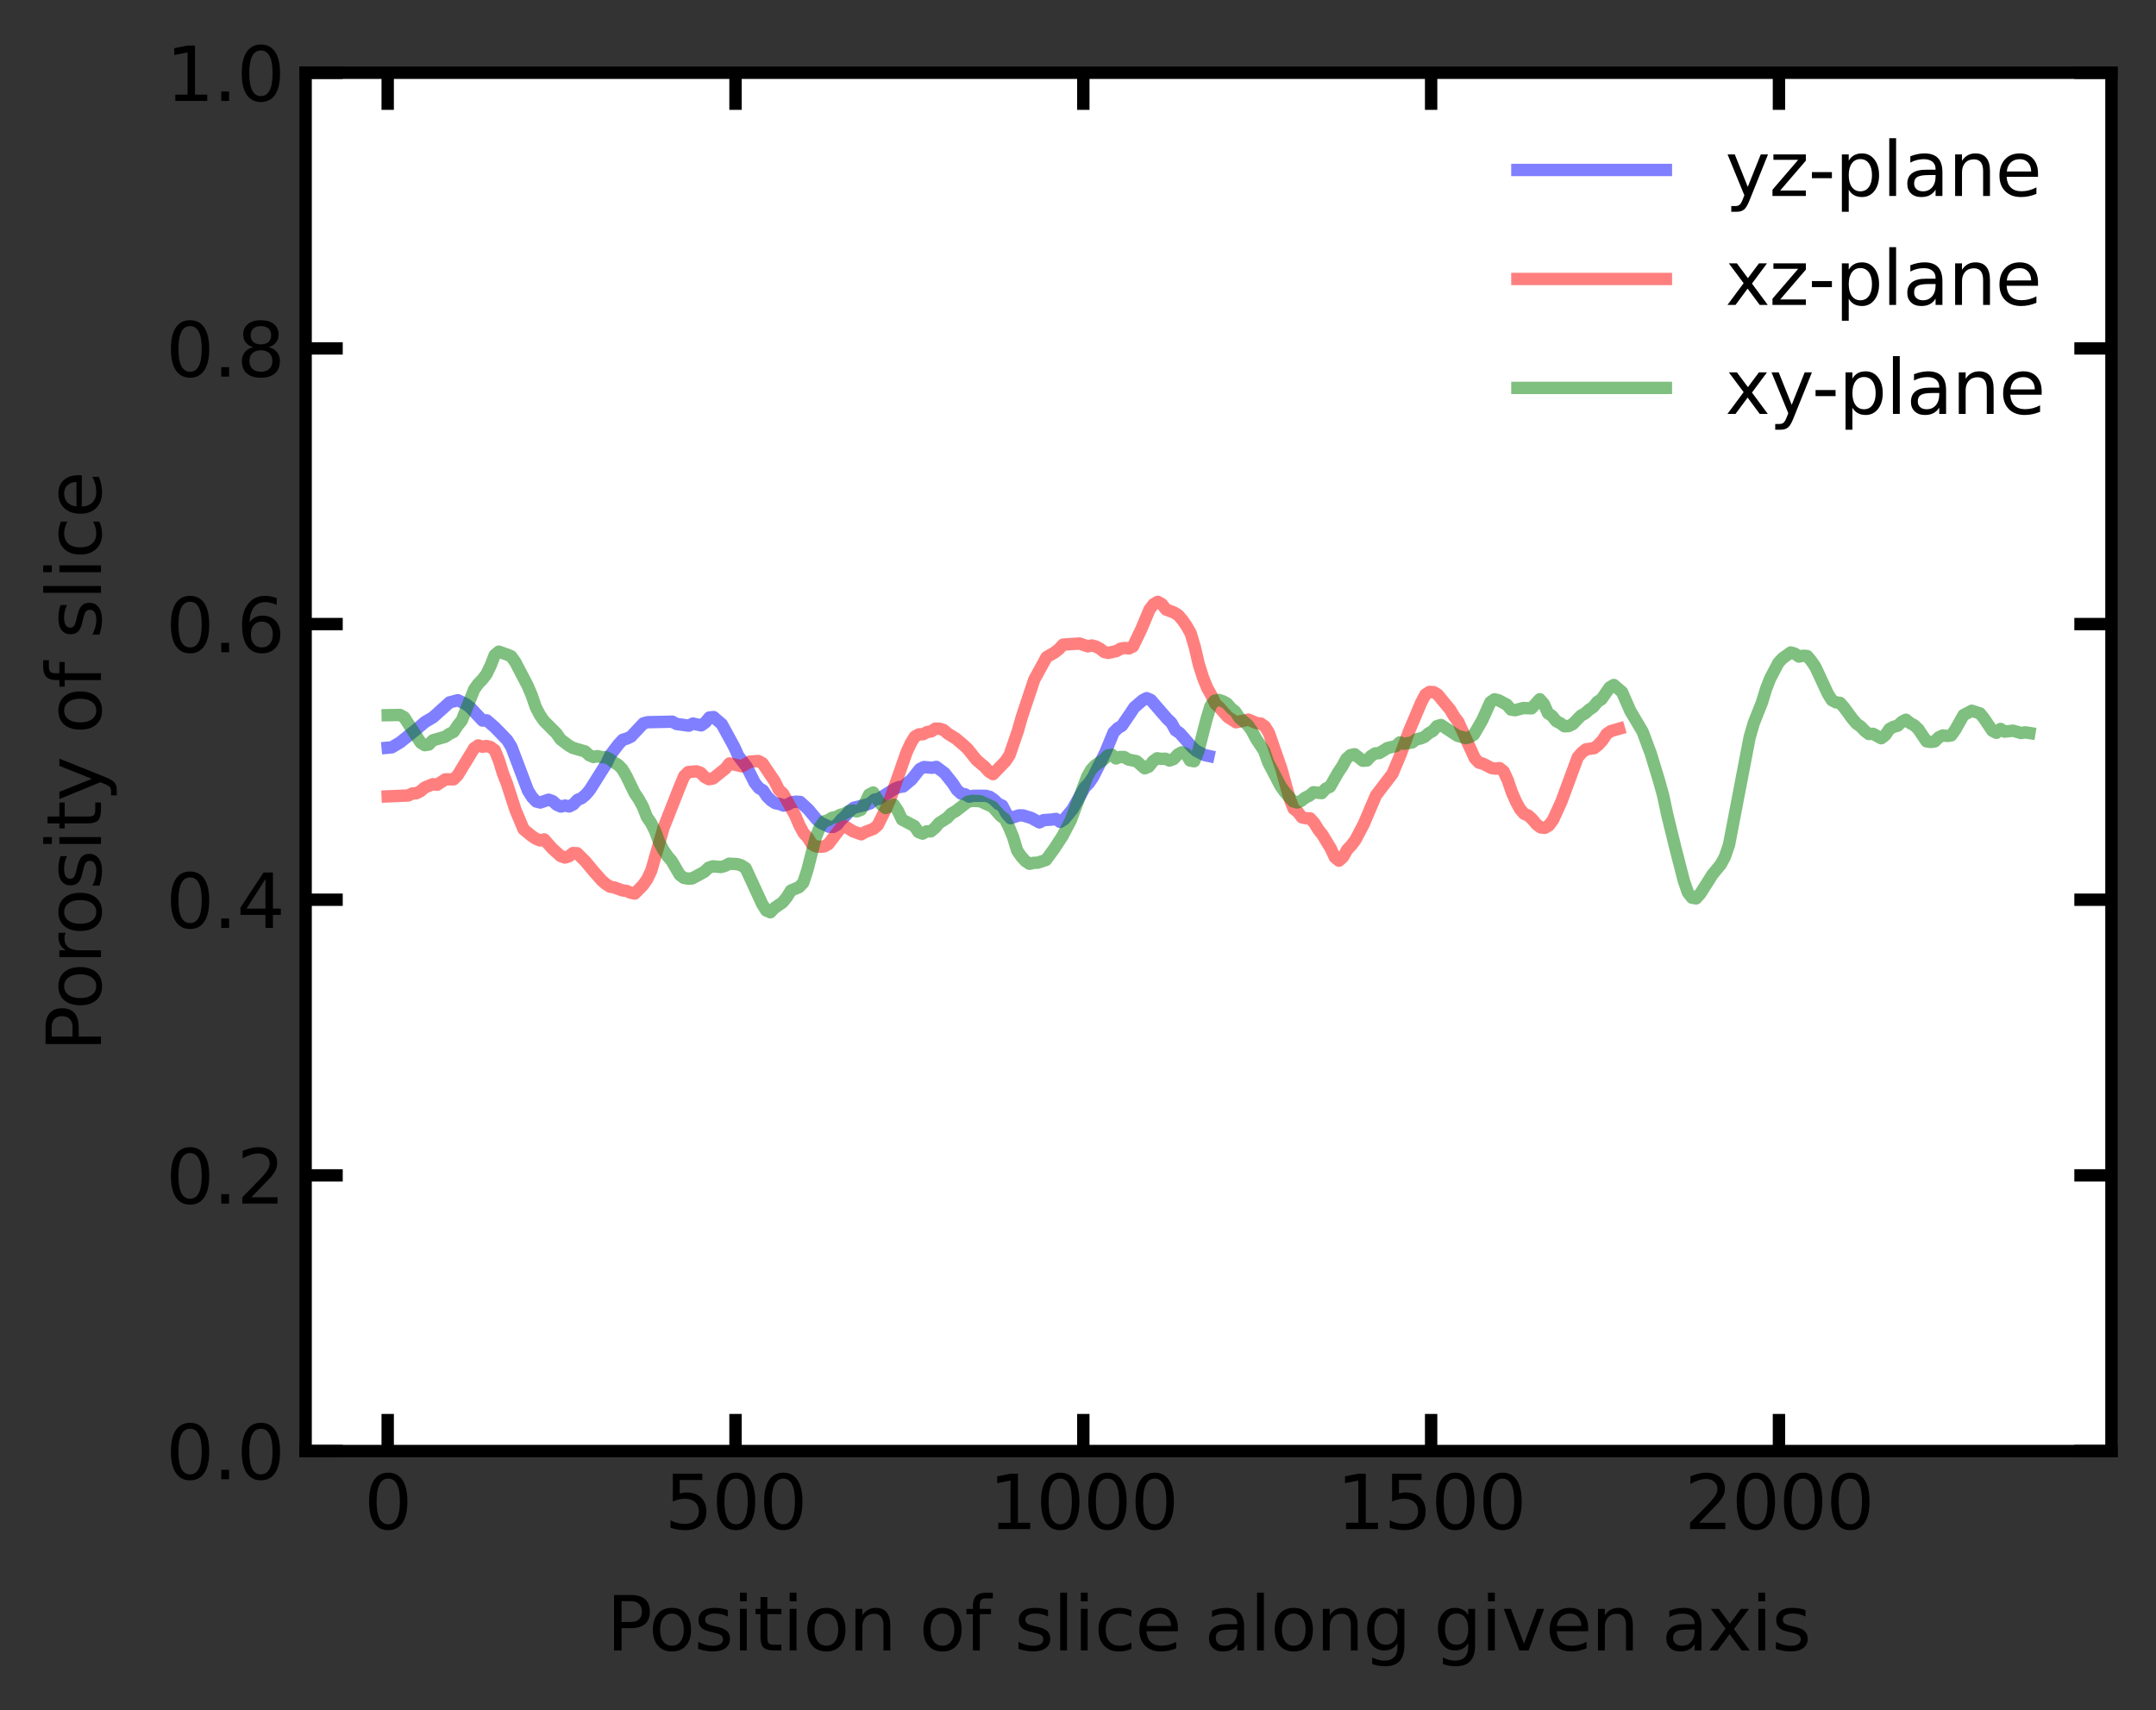 <?xml version="1.0" encoding="utf-8" standalone="no"?>
<!DOCTYPE svg PUBLIC "-//W3C//DTD SVG 1.1//EN"
  "http://www.w3.org/Graphics/SVG/1.1/DTD/svg11.dtd">
<svg xmlns:xlink="http://www.w3.org/1999/xlink" width="348.48pt" height="276.48pt" viewBox="0 0 348.48 276.48" xmlns="http://www.w3.org/2000/svg" version="1.1">
 <rect x="0" y="0" width="348.48" height="276.48" fill="#333333" stroke="none"/>
 <defs>
  <style type="text/css">*{stroke-linejoin: round; stroke-linecap: butt}</style>
 </defs>
 <g id="figure_1">
  <g id="patch_1">
   <path d="M 0 276.48 
L 348.48 276.48 
L 348.48 0 
L 0 0 
L 0 276.48 
z
" style="fill: none"/>
  </g>
  <g id="axes_1">
   <g id="patch_2">
    <path d="M 49.398 234.553 
L 341.28 234.553 
L 341.28 11.759 
L 49.398 11.759 
z
" style="fill: #ffffff"/>
   </g>
   <g id="matplotlib.axis_1">
    <g id="xtick_1">
     <g id="line2d_1">
      <defs>
       <path id="md9b4da6efc" d="M 0 0 
L 0 -6 
" style="stroke: #000000; stroke-width: 2"/>
      </defs>
      <g>
       <use xlink:href="#md9b4da6efc" x="62.665" y="234.553" style="fill: #ffffff; stroke: #000000; stroke-width: 2"/>
      </g>
     </g>
     <g id="line2d_2">
      <defs>
       <path id="m9ad300581c" d="M 0 0 
L 0 6 
" style="stroke: #000000; stroke-width: 2"/>
      </defs>
      <g>
       <use xlink:href="#m9ad300581c" x="62.665" y="11.759" style="fill: #ffffff; stroke: #000000; stroke-width: 2"/>
      </g>
     </g>
     <g id="text_1">
      <!-- 0 -->
      <g transform="translate(58.847 247.171)scale(0.12 -0.12)">
       <defs>
        <path id="DejaVuSans-30" d="M 2034 4250 
Q 1547 4250 1301 3770 
Q 1056 3291 1056 2328 
Q 1056 1369 1301 889 
Q 1547 409 2034 409 
Q 2525 409 2770 889 
Q 3016 1369 3016 2328 
Q 3016 3291 2770 3770 
Q 2525 4250 2034 4250 
z
M 2034 4750 
Q 2819 4750 3233 4129 
Q 3647 3509 3647 2328 
Q 3647 1150 3233 529 
Q 2819 -91 2034 -91 
Q 1250 -91 836 529 
Q 422 1150 422 2328 
Q 422 3509 836 4129 
Q 1250 4750 2034 4750 
z
" transform="scale(0.016)"/>
       </defs>
       <use xlink:href="#DejaVuSans-30"/>
      </g>
     </g>
    </g>
    <g id="xtick_2">
     <g id="line2d_3">
      <g>
       <use xlink:href="#md9b4da6efc" x="118.883" y="234.553" style="fill: #ffffff; stroke: #000000; stroke-width: 2"/>
      </g>
     </g>
     <g id="line2d_4">
      <g>
       <use xlink:href="#m9ad300581c" x="118.883" y="11.759" style="fill: #ffffff; stroke: #000000; stroke-width: 2"/>
      </g>
     </g>
     <g id="text_2">
      <!-- 500 -->
      <g transform="translate(107.43 247.171)scale(0.12 -0.12)">
       <defs>
        <path id="DejaVuSans-35" d="M 691 4666 
L 3169 4666 
L 3169 4134 
L 1269 4134 
L 1269 2991 
Q 1406 3038 1543 3061 
Q 1681 3084 1819 3084 
Q 2600 3084 3056 2656 
Q 3513 2228 3513 1497 
Q 3513 744 3044 326 
Q 2575 -91 1722 -91 
Q 1428 -91 1123 -41 
Q 819 9 494 109 
L 494 744 
Q 775 591 1075 516 
Q 1375 441 1709 441 
Q 2250 441 2565 725 
Q 2881 1009 2881 1497 
Q 2881 1984 2565 2268 
Q 2250 2553 1709 2553 
Q 1456 2553 1204 2497 
Q 953 2441 691 2322 
L 691 4666 
z
" transform="scale(0.016)"/>
       </defs>
       <use xlink:href="#DejaVuSans-35"/>
       <use xlink:href="#DejaVuSans-30" x="63.623"/>
       <use xlink:href="#DejaVuSans-30" x="127.246"/>
      </g>
     </g>
    </g>
    <g id="xtick_3">
     <g id="line2d_5">
      <g>
       <use xlink:href="#md9b4da6efc" x="175.1" y="234.553" style="fill: #ffffff; stroke: #000000; stroke-width: 2"/>
      </g>
     </g>
     <g id="line2d_6">
      <g>
       <use xlink:href="#m9ad300581c" x="175.1" y="11.759" style="fill: #ffffff; stroke: #000000; stroke-width: 2"/>
      </g>
     </g>
     <g id="text_3">
      <!-- 1000 -->
      <g transform="translate(159.83 247.171)scale(0.12 -0.12)">
       <defs>
        <path id="DejaVuSans-31" d="M 794 531 
L 1825 531 
L 1825 4091 
L 703 3866 
L 703 4441 
L 1819 4666 
L 2450 4666 
L 2450 531 
L 3481 531 
L 3481 0 
L 794 0 
L 794 531 
z
" transform="scale(0.016)"/>
       </defs>
       <use xlink:href="#DejaVuSans-31"/>
       <use xlink:href="#DejaVuSans-30" x="63.623"/>
       <use xlink:href="#DejaVuSans-30" x="127.246"/>
       <use xlink:href="#DejaVuSans-30" x="190.869"/>
      </g>
     </g>
    </g>
    <g id="xtick_4">
     <g id="line2d_7">
      <g>
       <use xlink:href="#md9b4da6efc" x="231.318" y="234.553" style="fill: #ffffff; stroke: #000000; stroke-width: 2"/>
      </g>
     </g>
     <g id="line2d_8">
      <g>
       <use xlink:href="#m9ad300581c" x="231.318" y="11.759" style="fill: #ffffff; stroke: #000000; stroke-width: 2"/>
      </g>
     </g>
     <g id="text_4">
      <!-- 1500 -->
      <g transform="translate(216.048 247.171)scale(0.12 -0.12)">
       <use xlink:href="#DejaVuSans-31"/>
       <use xlink:href="#DejaVuSans-35" x="63.623"/>
       <use xlink:href="#DejaVuSans-30" x="127.246"/>
       <use xlink:href="#DejaVuSans-30" x="190.869"/>
      </g>
     </g>
    </g>
    <g id="xtick_5">
     <g id="line2d_9">
      <g>
       <use xlink:href="#md9b4da6efc" x="287.536" y="234.553" style="fill: #ffffff; stroke: #000000; stroke-width: 2"/>
      </g>
     </g>
     <g id="line2d_10">
      <g>
       <use xlink:href="#m9ad300581c" x="287.536" y="11.759" style="fill: #ffffff; stroke: #000000; stroke-width: 2"/>
      </g>
     </g>
     <g id="text_5">
      <!-- 2000 -->
      <g transform="translate(272.266 247.171)scale(0.12 -0.12)">
       <defs>
        <path id="DejaVuSans-32" d="M 1228 531 
L 3431 531 
L 3431 0 
L 469 0 
L 469 531 
Q 828 903 1448 1529 
Q 2069 2156 2228 2338 
Q 2531 2678 2651 2914 
Q 2772 3150 2772 3378 
Q 2772 3750 2511 3984 
Q 2250 4219 1831 4219 
Q 1534 4219 1204 4116 
Q 875 4013 500 3803 
L 500 4441 
Q 881 4594 1212 4672 
Q 1544 4750 1819 4750 
Q 2544 4750 2975 4387 
Q 3406 4025 3406 3419 
Q 3406 3131 3298 2873 
Q 3191 2616 2906 2266 
Q 2828 2175 2409 1742 
Q 1991 1309 1228 531 
z
" transform="scale(0.016)"/>
       </defs>
       <use xlink:href="#DejaVuSans-32"/>
       <use xlink:href="#DejaVuSans-30" x="63.623"/>
       <use xlink:href="#DejaVuSans-30" x="127.246"/>
       <use xlink:href="#DejaVuSans-30" x="190.869"/>
      </g>
     </g>
    </g>
    <g id="text_6">
     <!-- Position of slice along given axis -->
     <g transform="translate(98.045 266.784)scale(0.12 -0.12)">
      <defs>
       <path id="DejaVuSans-50" d="M 1259 4147 
L 1259 2394 
L 2053 2394 
Q 2494 2394 2734 2622 
Q 2975 2850 2975 3272 
Q 2975 3691 2734 3919 
Q 2494 4147 2053 4147 
L 1259 4147 
z
M 628 4666 
L 2053 4666 
Q 2838 4666 3239 4311 
Q 3641 3956 3641 3272 
Q 3641 2581 3239 2228 
Q 2838 1875 2053 1875 
L 1259 1875 
L 1259 0 
L 628 0 
L 628 4666 
z
" transform="scale(0.016)"/>
       <path id="DejaVuSans-6f" d="M 1959 3097 
Q 1497 3097 1228 2736 
Q 959 2375 959 1747 
Q 959 1119 1226 758 
Q 1494 397 1959 397 
Q 2419 397 2687 759 
Q 2956 1122 2956 1747 
Q 2956 2369 2687 2733 
Q 2419 3097 1959 3097 
z
M 1959 3584 
Q 2709 3584 3137 3096 
Q 3566 2609 3566 1747 
Q 3566 888 3137 398 
Q 2709 -91 1959 -91 
Q 1206 -91 779 398 
Q 353 888 353 1747 
Q 353 2609 779 3096 
Q 1206 3584 1959 3584 
z
" transform="scale(0.016)"/>
       <path id="DejaVuSans-73" d="M 2834 3397 
L 2834 2853 
Q 2591 2978 2328 3040 
Q 2066 3103 1784 3103 
Q 1356 3103 1142 2972 
Q 928 2841 928 2578 
Q 928 2378 1081 2264 
Q 1234 2150 1697 2047 
L 1894 2003 
Q 2506 1872 2764 1633 
Q 3022 1394 3022 966 
Q 3022 478 2636 193 
Q 2250 -91 1575 -91 
Q 1294 -91 989 -36 
Q 684 19 347 128 
L 347 722 
Q 666 556 975 473 
Q 1284 391 1588 391 
Q 1994 391 2212 530 
Q 2431 669 2431 922 
Q 2431 1156 2273 1281 
Q 2116 1406 1581 1522 
L 1381 1569 
Q 847 1681 609 1914 
Q 372 2147 372 2553 
Q 372 3047 722 3315 
Q 1072 3584 1716 3584 
Q 2034 3584 2315 3537 
Q 2597 3491 2834 3397 
z
" transform="scale(0.016)"/>
       <path id="DejaVuSans-69" d="M 603 3500 
L 1178 3500 
L 1178 0 
L 603 0 
L 603 3500 
z
M 603 4863 
L 1178 4863 
L 1178 4134 
L 603 4134 
L 603 4863 
z
" transform="scale(0.016)"/>
       <path id="DejaVuSans-74" d="M 1172 4494 
L 1172 3500 
L 2356 3500 
L 2356 3053 
L 1172 3053 
L 1172 1153 
Q 1172 725 1289 603 
Q 1406 481 1766 481 
L 2356 481 
L 2356 0 
L 1766 0 
Q 1100 0 847 248 
Q 594 497 594 1153 
L 594 3053 
L 172 3053 
L 172 3500 
L 594 3500 
L 594 4494 
L 1172 4494 
z
" transform="scale(0.016)"/>
       <path id="DejaVuSans-6e" d="M 3513 2113 
L 3513 0 
L 2938 0 
L 2938 2094 
Q 2938 2591 2744 2837 
Q 2550 3084 2163 3084 
Q 1697 3084 1428 2787 
Q 1159 2491 1159 1978 
L 1159 0 
L 581 0 
L 581 3500 
L 1159 3500 
L 1159 2956 
Q 1366 3272 1645 3428 
Q 1925 3584 2291 3584 
Q 2894 3584 3203 3211 
Q 3513 2838 3513 2113 
z
" transform="scale(0.016)"/>
       <path id="DejaVuSans-20" transform="scale(0.016)"/>
       <path id="DejaVuSans-66" d="M 2375 4863 
L 2375 4384 
L 1825 4384 
Q 1516 4384 1395 4259 
Q 1275 4134 1275 3809 
L 1275 3500 
L 2222 3500 
L 2222 3053 
L 1275 3053 
L 1275 0 
L 697 0 
L 697 3053 
L 147 3053 
L 147 3500 
L 697 3500 
L 697 3744 
Q 697 4328 969 4595 
Q 1241 4863 1831 4863 
L 2375 4863 
z
" transform="scale(0.016)"/>
       <path id="DejaVuSans-6c" d="M 603 4863 
L 1178 4863 
L 1178 0 
L 603 0 
L 603 4863 
z
" transform="scale(0.016)"/>
       <path id="DejaVuSans-63" d="M 3122 3366 
L 3122 2828 
Q 2878 2963 2633 3030 
Q 2388 3097 2138 3097 
Q 1578 3097 1268 2742 
Q 959 2388 959 1747 
Q 959 1106 1268 751 
Q 1578 397 2138 397 
Q 2388 397 2633 464 
Q 2878 531 3122 666 
L 3122 134 
Q 2881 22 2623 -34 
Q 2366 -91 2075 -91 
Q 1284 -91 818 406 
Q 353 903 353 1747 
Q 353 2603 823 3093 
Q 1294 3584 2113 3584 
Q 2378 3584 2631 3529 
Q 2884 3475 3122 3366 
z
" transform="scale(0.016)"/>
       <path id="DejaVuSans-65" d="M 3597 1894 
L 3597 1613 
L 953 1613 
Q 991 1019 1311 708 
Q 1631 397 2203 397 
Q 2534 397 2845 478 
Q 3156 559 3463 722 
L 3463 178 
Q 3153 47 2828 -22 
Q 2503 -91 2169 -91 
Q 1331 -91 842 396 
Q 353 884 353 1716 
Q 353 2575 817 3079 
Q 1281 3584 2069 3584 
Q 2775 3584 3186 3129 
Q 3597 2675 3597 1894 
z
M 3022 2063 
Q 3016 2534 2758 2815 
Q 2500 3097 2075 3097 
Q 1594 3097 1305 2825 
Q 1016 2553 972 2059 
L 3022 2063 
z
" transform="scale(0.016)"/>
       <path id="DejaVuSans-61" d="M 2194 1759 
Q 1497 1759 1228 1600 
Q 959 1441 959 1056 
Q 959 750 1161 570 
Q 1363 391 1709 391 
Q 2188 391 2477 730 
Q 2766 1069 2766 1631 
L 2766 1759 
L 2194 1759 
z
M 3341 1997 
L 3341 0 
L 2766 0 
L 2766 531 
Q 2569 213 2275 61 
Q 1981 -91 1556 -91 
Q 1019 -91 701 211 
Q 384 513 384 1019 
Q 384 1609 779 1909 
Q 1175 2209 1959 2209 
L 2766 2209 
L 2766 2266 
Q 2766 2663 2505 2880 
Q 2244 3097 1772 3097 
Q 1472 3097 1187 3025 
Q 903 2953 641 2809 
L 641 3341 
Q 956 3463 1253 3523 
Q 1550 3584 1831 3584 
Q 2591 3584 2966 3190 
Q 3341 2797 3341 1997 
z
" transform="scale(0.016)"/>
       <path id="DejaVuSans-67" d="M 2906 1791 
Q 2906 2416 2648 2759 
Q 2391 3103 1925 3103 
Q 1463 3103 1205 2759 
Q 947 2416 947 1791 
Q 947 1169 1205 825 
Q 1463 481 1925 481 
Q 2391 481 2648 825 
Q 2906 1169 2906 1791 
z
M 3481 434 
Q 3481 -459 3084 -895 
Q 2688 -1331 1869 -1331 
Q 1566 -1331 1297 -1286 
Q 1028 -1241 775 -1147 
L 775 -588 
Q 1028 -725 1275 -790 
Q 1522 -856 1778 -856 
Q 2344 -856 2625 -561 
Q 2906 -266 2906 331 
L 2906 616 
Q 2728 306 2450 153 
Q 2172 0 1784 0 
Q 1141 0 747 490 
Q 353 981 353 1791 
Q 353 2603 747 3093 
Q 1141 3584 1784 3584 
Q 2172 3584 2450 3431 
Q 2728 3278 2906 2969 
L 2906 3500 
L 3481 3500 
L 3481 434 
z
" transform="scale(0.016)"/>
       <path id="DejaVuSans-76" d="M 191 3500 
L 800 3500 
L 1894 563 
L 2988 3500 
L 3597 3500 
L 2284 0 
L 1503 0 
L 191 3500 
z
" transform="scale(0.016)"/>
       <path id="DejaVuSans-78" d="M 3513 3500 
L 2247 1797 
L 3578 0 
L 2900 0 
L 1881 1375 
L 863 0 
L 184 0 
L 1544 1831 
L 300 3500 
L 978 3500 
L 1906 2253 
L 2834 3500 
L 3513 3500 
z
" transform="scale(0.016)"/>
      </defs>
      <use xlink:href="#DejaVuSans-50"/>
      <use xlink:href="#DejaVuSans-6f" x="56.678"/>
      <use xlink:href="#DejaVuSans-73" x="117.859"/>
      <use xlink:href="#DejaVuSans-69" x="169.959"/>
      <use xlink:href="#DejaVuSans-74" x="197.742"/>
      <use xlink:href="#DejaVuSans-69" x="236.951"/>
      <use xlink:href="#DejaVuSans-6f" x="264.734"/>
      <use xlink:href="#DejaVuSans-6e" x="325.916"/>
      <use xlink:href="#DejaVuSans-20" x="389.295"/>
      <use xlink:href="#DejaVuSans-6f" x="421.082"/>
      <use xlink:href="#DejaVuSans-66" x="482.264"/>
      <use xlink:href="#DejaVuSans-20" x="517.469"/>
      <use xlink:href="#DejaVuSans-73" x="549.256"/>
      <use xlink:href="#DejaVuSans-6c" x="601.355"/>
      <use xlink:href="#DejaVuSans-69" x="629.139"/>
      <use xlink:href="#DejaVuSans-63" x="656.922"/>
      <use xlink:href="#DejaVuSans-65" x="711.902"/>
      <use xlink:href="#DejaVuSans-20" x="773.426"/>
      <use xlink:href="#DejaVuSans-61" x="805.213"/>
      <use xlink:href="#DejaVuSans-6c" x="866.492"/>
      <use xlink:href="#DejaVuSans-6f" x="894.275"/>
      <use xlink:href="#DejaVuSans-6e" x="955.457"/>
      <use xlink:href="#DejaVuSans-67" x="1018.836"/>
      <use xlink:href="#DejaVuSans-20" x="1082.312"/>
      <use xlink:href="#DejaVuSans-67" x="1114.1"/>
      <use xlink:href="#DejaVuSans-69" x="1177.576"/>
      <use xlink:href="#DejaVuSans-76" x="1205.359"/>
      <use xlink:href="#DejaVuSans-65" x="1264.539"/>
      <use xlink:href="#DejaVuSans-6e" x="1326.062"/>
      <use xlink:href="#DejaVuSans-20" x="1389.441"/>
      <use xlink:href="#DejaVuSans-61" x="1421.229"/>
      <use xlink:href="#DejaVuSans-78" x="1482.508"/>
      <use xlink:href="#DejaVuSans-69" x="1541.688"/>
      <use xlink:href="#DejaVuSans-73" x="1569.471"/>
     </g>
    </g>
   </g>
   <g id="matplotlib.axis_2">
    <g id="ytick_1">
     <g id="line2d_11">
      <defs>
       <path id="m368183bf0c" d="M 0 0 
L 6 0 
" style="stroke: #000000; stroke-width: 2"/>
      </defs>
      <g>
       <use xlink:href="#m368183bf0c" x="49.398" y="234.553" style="fill: #ffffff; stroke: #000000; stroke-width: 2"/>
      </g>
     </g>
     <g id="line2d_12">
      <defs>
       <path id="mdbfd825ef0" d="M 0 0 
L -6 0 
" style="stroke: #000000; stroke-width: 2"/>
      </defs>
      <g>
       <use xlink:href="#mdbfd825ef0" x="341.28" y="234.553" style="fill: #ffffff; stroke: #000000; stroke-width: 2"/>
      </g>
     </g>
     <g id="text_7">
      <!-- 0.0 -->
      <g transform="translate(26.814 239.112)scale(0.12 -0.12)">
       <defs>
        <path id="DejaVuSans-2e" d="M 684 794 
L 1344 794 
L 1344 0 
L 684 0 
L 684 794 
z
" transform="scale(0.016)"/>
       </defs>
       <use xlink:href="#DejaVuSans-30"/>
       <use xlink:href="#DejaVuSans-2e" x="63.623"/>
       <use xlink:href="#DejaVuSans-30" x="95.41"/>
      </g>
     </g>
    </g>
    <g id="ytick_2">
     <g id="line2d_13">
      <g>
       <use xlink:href="#m368183bf0c" x="49.398" y="189.994" style="fill: #ffffff; stroke: #000000; stroke-width: 2"/>
      </g>
     </g>
     <g id="line2d_14">
      <g>
       <use xlink:href="#mdbfd825ef0" x="341.28" y="189.994" style="fill: #ffffff; stroke: #000000; stroke-width: 2"/>
      </g>
     </g>
     <g id="text_8">
      <!-- 0.2 -->
      <g transform="translate(26.814 194.553)scale(0.12 -0.12)">
       <use xlink:href="#DejaVuSans-30"/>
       <use xlink:href="#DejaVuSans-2e" x="63.623"/>
       <use xlink:href="#DejaVuSans-32" x="95.41"/>
      </g>
     </g>
    </g>
    <g id="ytick_3">
     <g id="line2d_15">
      <g>
       <use xlink:href="#m368183bf0c" x="49.398" y="145.435" style="fill: #ffffff; stroke: #000000; stroke-width: 2"/>
      </g>
     </g>
     <g id="line2d_16">
      <g>
       <use xlink:href="#mdbfd825ef0" x="341.28" y="145.435" style="fill: #ffffff; stroke: #000000; stroke-width: 2"/>
      </g>
     </g>
     <g id="text_9">
      <!-- 0.4 -->
      <g transform="translate(26.814 149.994)scale(0.12 -0.12)">
       <defs>
        <path id="DejaVuSans-34" d="M 2419 4116 
L 825 1625 
L 2419 1625 
L 2419 4116 
z
M 2253 4666 
L 3047 4666 
L 3047 1625 
L 3713 1625 
L 3713 1100 
L 3047 1100 
L 3047 0 
L 2419 0 
L 2419 1100 
L 313 1100 
L 313 1709 
L 2253 4666 
z
" transform="scale(0.016)"/>
       </defs>
       <use xlink:href="#DejaVuSans-30"/>
       <use xlink:href="#DejaVuSans-2e" x="63.623"/>
       <use xlink:href="#DejaVuSans-34" x="95.41"/>
      </g>
     </g>
    </g>
    <g id="ytick_4">
     <g id="line2d_17">
      <g>
       <use xlink:href="#m368183bf0c" x="49.398" y="100.876" style="fill: #ffffff; stroke: #000000; stroke-width: 2"/>
      </g>
     </g>
     <g id="line2d_18">
      <g>
       <use xlink:href="#mdbfd825ef0" x="341.28" y="100.876" style="fill: #ffffff; stroke: #000000; stroke-width: 2"/>
      </g>
     </g>
     <g id="text_10">
      <!-- 0.6 -->
      <g transform="translate(26.814 105.436)scale(0.12 -0.12)">
       <defs>
        <path id="DejaVuSans-36" d="M 2113 2584 
Q 1688 2584 1439 2293 
Q 1191 2003 1191 1497 
Q 1191 994 1439 701 
Q 1688 409 2113 409 
Q 2538 409 2786 701 
Q 3034 994 3034 1497 
Q 3034 2003 2786 2293 
Q 2538 2584 2113 2584 
z
M 3366 4563 
L 3366 3988 
Q 3128 4100 2886 4159 
Q 2644 4219 2406 4219 
Q 1781 4219 1451 3797 
Q 1122 3375 1075 2522 
Q 1259 2794 1537 2939 
Q 1816 3084 2150 3084 
Q 2853 3084 3261 2657 
Q 3669 2231 3669 1497 
Q 3669 778 3244 343 
Q 2819 -91 2113 -91 
Q 1303 -91 875 529 
Q 447 1150 447 2328 
Q 447 3434 972 4092 
Q 1497 4750 2381 4750 
Q 2619 4750 2861 4703 
Q 3103 4656 3366 4563 
z
" transform="scale(0.016)"/>
       </defs>
       <use xlink:href="#DejaVuSans-30"/>
       <use xlink:href="#DejaVuSans-2e" x="63.623"/>
       <use xlink:href="#DejaVuSans-36" x="95.41"/>
      </g>
     </g>
    </g>
    <g id="ytick_5">
     <g id="line2d_19">
      <g>
       <use xlink:href="#m368183bf0c" x="49.398" y="56.318" style="fill: #ffffff; stroke: #000000; stroke-width: 2"/>
      </g>
     </g>
     <g id="line2d_20">
      <g>
       <use xlink:href="#mdbfd825ef0" x="341.28" y="56.318" style="fill: #ffffff; stroke: #000000; stroke-width: 2"/>
      </g>
     </g>
     <g id="text_11">
      <!-- 0.8 -->
      <g transform="translate(26.814 60.877)scale(0.12 -0.12)">
       <defs>
        <path id="DejaVuSans-38" d="M 2034 2216 
Q 1584 2216 1326 1975 
Q 1069 1734 1069 1313 
Q 1069 891 1326 650 
Q 1584 409 2034 409 
Q 2484 409 2743 651 
Q 3003 894 3003 1313 
Q 3003 1734 2745 1975 
Q 2488 2216 2034 2216 
z
M 1403 2484 
Q 997 2584 770 2862 
Q 544 3141 544 3541 
Q 544 4100 942 4425 
Q 1341 4750 2034 4750 
Q 2731 4750 3128 4425 
Q 3525 4100 3525 3541 
Q 3525 3141 3298 2862 
Q 3072 2584 2669 2484 
Q 3125 2378 3379 2068 
Q 3634 1759 3634 1313 
Q 3634 634 3220 271 
Q 2806 -91 2034 -91 
Q 1263 -91 848 271 
Q 434 634 434 1313 
Q 434 1759 690 2068 
Q 947 2378 1403 2484 
z
M 1172 3481 
Q 1172 3119 1398 2916 
Q 1625 2713 2034 2713 
Q 2441 2713 2670 2916 
Q 2900 3119 2900 3481 
Q 2900 3844 2670 4047 
Q 2441 4250 2034 4250 
Q 1625 4250 1398 4047 
Q 1172 3844 1172 3481 
z
" transform="scale(0.016)"/>
       </defs>
       <use xlink:href="#DejaVuSans-30"/>
       <use xlink:href="#DejaVuSans-2e" x="63.623"/>
       <use xlink:href="#DejaVuSans-38" x="95.41"/>
      </g>
     </g>
    </g>
    <g id="ytick_6">
     <g id="line2d_21">
      <g>
       <use xlink:href="#m368183bf0c" x="49.398" y="11.759" style="fill: #ffffff; stroke: #000000; stroke-width: 2"/>
      </g>
     </g>
     <g id="line2d_22">
      <g>
       <use xlink:href="#mdbfd825ef0" x="341.28" y="11.759" style="fill: #ffffff; stroke: #000000; stroke-width: 2"/>
      </g>
     </g>
     <g id="text_12">
      <!-- 1.0 -->
      <g transform="translate(26.814 16.318)scale(0.12 -0.12)">
       <use xlink:href="#DejaVuSans-31"/>
       <use xlink:href="#DejaVuSans-2e" x="63.623"/>
       <use xlink:href="#DejaVuSans-30" x="95.41"/>
      </g>
     </g>
    </g>
    <g id="text_13">
     <!-- Porosity of slice -->
     <g transform="translate(16.318 169.974)rotate(-90)scale(0.12 -0.12)">
      <defs>
       <path id="DejaVuSans-72" d="M 2631 2963 
Q 2534 3019 2420 3045 
Q 2306 3072 2169 3072 
Q 1681 3072 1420 2755 
Q 1159 2438 1159 1844 
L 1159 0 
L 581 0 
L 581 3500 
L 1159 3500 
L 1159 2956 
Q 1341 3275 1631 3429 
Q 1922 3584 2338 3584 
Q 2397 3584 2469 3576 
Q 2541 3569 2628 3553 
L 2631 2963 
z
" transform="scale(0.016)"/>
       <path id="DejaVuSans-79" d="M 2059 -325 
Q 1816 -950 1584 -1140 
Q 1353 -1331 966 -1331 
L 506 -1331 
L 506 -850 
L 844 -850 
Q 1081 -850 1212 -737 
Q 1344 -625 1503 -206 
L 1606 56 
L 191 3500 
L 800 3500 
L 1894 763 
L 2988 3500 
L 3597 3500 
L 2059 -325 
z
" transform="scale(0.016)"/>
      </defs>
      <use xlink:href="#DejaVuSans-50"/>
      <use xlink:href="#DejaVuSans-6f" x="56.678"/>
      <use xlink:href="#DejaVuSans-72" x="117.859"/>
      <use xlink:href="#DejaVuSans-6f" x="156.723"/>
      <use xlink:href="#DejaVuSans-73" x="217.904"/>
      <use xlink:href="#DejaVuSans-69" x="270.004"/>
      <use xlink:href="#DejaVuSans-74" x="297.787"/>
      <use xlink:href="#DejaVuSans-79" x="336.996"/>
      <use xlink:href="#DejaVuSans-20" x="396.176"/>
      <use xlink:href="#DejaVuSans-6f" x="427.963"/>
      <use xlink:href="#DejaVuSans-66" x="489.145"/>
      <use xlink:href="#DejaVuSans-20" x="524.35"/>
      <use xlink:href="#DejaVuSans-73" x="556.137"/>
      <use xlink:href="#DejaVuSans-6c" x="608.236"/>
      <use xlink:href="#DejaVuSans-69" x="636.02"/>
      <use xlink:href="#DejaVuSans-63" x="663.803"/>
      <use xlink:href="#DejaVuSans-65" x="718.783"/>
     </g>
    </g>
   </g>
   <g id="line2d_23">
    <path d="M 62.665 120.863 
L 63.332 120.803 
L 64.665 120.007 
L 67.332 117.874 
L 68.665 116.732 
L 69.999 115.943 
L 72.665 113.539 
L 73.999 113.184 
L 75.332 113.839 
L 75.999 114.357 
L 77.999 116.479 
L 78.666 116.435 
L 79.999 117.584 
L 81.999 119.656 
L 82.666 120.748 
L 85.333 127.792 
L 85.999 128.844 
L 86.666 129.557 
L 87.333 129.723 
L 88.666 129.264 
L 89.333 129.498 
L 90 130.094 
L 90.666 130.378 
L 91.333 130.216 
L 92 130.361 
L 92.667 130.023 
L 93.333 129.303 
L 94 129.026 
L 94.667 128.468 
L 95.333 127.684 
L 98 123.449 
L 98.667 122.027 
L 100 120.278 
L 100.667 119.576 
L 101.334 119.383 
L 102 119.06 
L 104 116.927 
L 104.667 116.741 
L 108.667 116.656 
L 109.334 117.025 
L 111.334 117.304 
L 112.001 116.962 
L 113.334 117.257 
L 114.001 116.788 
L 114.668 115.982 
L 115.334 115.909 
L 116.668 117.059 
L 118.668 120.724 
L 119.335 122.201 
L 120.668 123.917 
L 122.001 126.553 
L 122.668 127.385 
L 123.335 127.775 
L 124.002 128.772 
L 124.668 129.414 
L 125.335 129.838 
L 126.002 129.96 
L 126.668 130.224 
L 127.335 130.031 
L 128.002 129.674 
L 128.668 129.582 
L 129.335 129.632 
L 130.669 130.866 
L 132.002 132.459 
L 132.669 133.016 
L 134.002 133.644 
L 134.669 133.668 
L 135.335 133.274 
L 136.002 132.45 
L 136.669 131.861 
L 137.336 131.082 
L 138.002 130.566 
L 140.002 130.085 
L 140.669 129.847 
L 141.336 129.258 
L 142.003 129.145 
L 144.669 127.48 
L 145.336 127.22 
L 146.003 127.131 
L 147.336 126.006 
L 148.67 124.318 
L 149.336 123.989 
L 150.67 124.112 
L 151.336 123.965 
L 152.67 124.97 
L 154.003 126.646 
L 154.67 127.677 
L 155.337 128.28 
L 156.003 128.393 
L 156.67 128.787 
L 157.337 128.633 
L 159.337 128.638 
L 160.004 128.818 
L 160.67 129.283 
L 161.337 129.934 
L 162.004 130.237 
L 162.67 131.514 
L 163.337 132.262 
L 164.67 131.806 
L 165.337 131.808 
L 166.671 132.212 
L 168.004 132.938 
L 168.671 132.574 
L 170.004 132.478 
L 170.671 132.374 
L 171.337 132.855 
L 172.004 132.448 
L 173.338 130.833 
L 175.338 127.279 
L 176.004 126.594 
L 176.671 125.616 
L 178.004 122.968 
L 178.671 121.602 
L 180.005 118.371 
L 180.671 117.718 
L 181.338 117.315 
L 182.671 115.358 
L 183.338 114.35 
L 184.672 113.202 
L 185.338 112.852 
L 186.005 113.139 
L 188.672 116.21 
L 189.338 116.843 
L 190.005 118.05 
L 190.672 118.488 
L 192.672 120.764 
L 193.339 121.357 
L 194.672 122.046 
L 195.339 122.19 
L 195.339 122.19 
" clip-path="url(#p4f36226d76)" style="fill: none; stroke: #0000ff; stroke-opacity: 0.5; stroke-width: 2; stroke-linecap: square"/>
   </g>
   <g id="line2d_24">
    <path d="M 62.665 128.731 
L 65.993 128.586 
L 66.658 128.263 
L 67.324 128.219 
L 67.99 127.871 
L 68.655 127.294 
L 69.986 126.757 
L 70.652 126.849 
L 71.983 125.982 
L 73.314 125.977 
L 73.98 125.309 
L 76.642 120.936 
L 77.308 120.488 
L 77.973 120.711 
L 78.639 120.594 
L 79.305 120.769 
L 79.97 121.259 
L 80.636 122.911 
L 81.301 125.041 
L 81.967 126.759 
L 83.298 130.878 
L 84.629 134.048 
L 85.96 135.142 
L 86.626 135.582 
L 87.292 135.858 
L 87.957 135.685 
L 89.288 137.183 
L 90.62 138.375 
L 91.285 138.615 
L 91.951 138.423 
L 92.616 137.885 
L 93.282 137.921 
L 94.613 139.23 
L 95.944 140.837 
L 97.275 142.341 
L 97.941 142.915 
L 98.607 143.327 
L 99.272 143.447 
L 100.603 143.928 
L 101.269 144.015 
L 101.935 144.302 
L 102.6 144.438 
L 103.931 143.085 
L 104.597 142.135 
L 105.263 140.74 
L 107.259 133.8 
L 109.922 127.03 
L 110.587 125.451 
L 111.253 124.796 
L 112.584 124.687 
L 113.25 124.927 
L 113.915 125.612 
L 114.581 125.96 
L 115.246 125.84 
L 117.243 124.245 
L 117.909 123.404 
L 119.905 123.869 
L 121.237 123.106 
L 122.568 123.011 
L 123.233 123.362 
L 125.23 126.317 
L 125.896 127.678 
L 126.561 128.274 
L 128.558 131.875 
L 129.224 133.429 
L 129.889 134.663 
L 130.555 135.39 
L 131.22 136.459 
L 131.886 136.805 
L 132.552 136.883 
L 133.217 136.821 
L 133.883 136.454 
L 135.88 133.839 
L 136.545 133.557 
L 137.876 134.379 
L 139.208 134.861 
L 139.873 134.482 
L 141.204 133.967 
L 141.87 133.39 
L 143.201 130.745 
L 143.867 129.207 
L 146.529 121.619 
L 147.195 120.17 
L 147.86 119.081 
L 148.526 118.708 
L 149.191 118.686 
L 149.857 118.332 
L 150.522 118.229 
L 151.188 117.781 
L 151.854 117.786 
L 152.519 118.001 
L 153.185 118.572 
L 154.516 119.404 
L 155.847 120.527 
L 156.513 121.184 
L 157.844 122.863 
L 159.175 123.977 
L 159.841 124.726 
L 160.506 125.141 
L 162.503 123.064 
L 163.169 122.072 
L 164.5 118.199 
L 165.165 115.876 
L 166.497 111.88 
L 167.162 109.877 
L 169.159 106.221 
L 170.49 105.455 
L 171.156 104.92 
L 171.821 104.199 
L 174.484 104.023 
L 175.815 104.477 
L 176.48 104.338 
L 177.146 104.516 
L 177.812 104.87 
L 178.477 105.394 
L 179.143 105.538 
L 180.474 105.238 
L 181.14 104.845 
L 181.805 104.742 
L 182.471 104.812 
L 183.136 104.486 
L 184.467 101.712 
L 185.799 98.529 
L 186.464 97.671 
L 187.13 97.281 
L 187.795 97.652 
L 188.461 98.518 
L 189.792 99.027 
L 190.458 99.451 
L 191.123 100.23 
L 191.789 101.183 
L 192.455 102.375 
L 193.12 104.611 
L 193.786 107.46 
L 194.451 109.529 
L 195.117 111.2 
L 195.782 112.364 
L 196.448 113.782 
L 197.114 114.386 
L 198.445 115.895 
L 199.776 116.75 
L 201.773 116.322 
L 203.104 116.884 
L 203.77 116.954 
L 204.435 117.413 
L 205.101 118.477 
L 207.097 124.236 
L 208.429 129.04 
L 209.094 130.742 
L 209.76 131.235 
L 210.425 132.118 
L 211.091 132.268 
L 211.757 132.285 
L 212.422 133.017 
L 213.088 134.098 
L 213.753 134.939 
L 215.085 137.139 
L 215.75 138.573 
L 216.416 139.127 
L 217.081 138.526 
L 217.747 137.351 
L 218.412 136.649 
L 219.078 135.774 
L 220.409 133.243 
L 222.406 128.559 
L 225.068 125.075 
L 226.4 121.905 
L 227.731 118.249 
L 229.727 113.526 
L 230.393 112.278 
L 231.059 111.846 
L 231.724 111.88 
L 232.39 112.286 
L 233.721 113.91 
L 234.387 114.701 
L 235.052 115.829 
L 235.718 116.711 
L 237.049 119.658 
L 238.38 122.577 
L 239.046 123.276 
L 239.711 123.448 
L 241.042 124.144 
L 241.708 124.25 
L 242.374 124.164 
L 243.039 124.69 
L 243.705 126.13 
L 244.37 128.071 
L 245.036 129.581 
L 245.702 130.809 
L 246.367 131.558 
L 247.033 131.839 
L 247.698 132.46 
L 248.364 133.265 
L 249.03 133.747 
L 249.695 133.819 
L 250.361 133.421 
L 251.026 132.524 
L 252.357 129.608 
L 255.02 122.401 
L 255.685 121.649 
L 256.351 121.123 
L 257.682 120.931 
L 258.348 120.39 
L 259.013 119.669 
L 259.679 118.653 
L 260.345 118.185 
L 261.676 117.803 
L 261.676 117.803 
" clip-path="url(#p4f36226d76)" style="fill: none; stroke: #ff0000; stroke-opacity: 0.5; stroke-width: 2; stroke-linecap: square"/>
   </g>
   <g id="line2d_25">
    <path d="M 62.665 115.607 
L 64.66 115.57 
L 65.325 115.945 
L 67.985 120.026 
L 68.65 120.453 
L 69.315 120.349 
L 69.98 119.658 
L 71.975 119.09 
L 72.64 118.629 
L 73.305 118.306 
L 73.97 117.285 
L 74.635 116.468 
L 76.631 111.463 
L 77.296 110.523 
L 77.961 109.844 
L 78.626 108.982 
L 79.291 107.605 
L 79.956 105.9 
L 80.621 105.336 
L 81.951 105.804 
L 82.616 106.086 
L 83.281 107.007 
L 85.276 110.824 
L 85.941 112.395 
L 86.606 114.326 
L 87.271 115.585 
L 87.936 116.546 
L 89.931 118.544 
L 90.596 119.502 
L 91.926 120.508 
L 92.591 120.891 
L 94.586 121.47 
L 95.251 122.083 
L 95.916 122.365 
L 96.582 122.224 
L 97.247 122.398 
L 97.912 122.398 
L 98.577 122.703 
L 99.242 123.249 
L 99.907 123.627 
L 100.572 124.314 
L 101.237 125.439 
L 102.567 128.18 
L 103.232 129.171 
L 103.897 130.371 
L 104.562 132.071 
L 105.227 133.026 
L 105.892 134.344 
L 106.557 136.156 
L 107.222 137.403 
L 107.887 138.38 
L 108.552 139.156 
L 109.882 141.421 
L 110.547 141.915 
L 111.212 142.026 
L 111.877 141.997 
L 113.207 141.273 
L 113.872 140.905 
L 114.537 140.266 
L 115.202 140.04 
L 116.532 140.151 
L 117.198 139.962 
L 117.863 139.609 
L 119.193 139.683 
L 119.858 139.899 
L 120.523 140.337 
L 123.183 146.107 
L 123.848 147.173 
L 124.513 147.466 
L 125.178 146.772 
L 126.508 145.851 
L 127.173 145.03 
L 127.838 143.957 
L 129.168 143.393 
L 129.833 142.68 
L 130.498 140.652 
L 131.828 135.447 
L 132.493 133.727 
L 133.158 132.792 
L 133.823 132.591 
L 134.488 132.19 
L 135.153 132.045 
L 135.818 131.715 
L 136.483 131.544 
L 137.148 131.143 
L 137.813 130.998 
L 138.479 131.169 
L 139.144 130.913 
L 139.809 129.828 
L 140.474 128.443 
L 141.139 128.102 
L 141.804 129.205 
L 142.469 130.085 
L 143.134 130.616 
L 144.464 130.07 
L 145.129 131.065 
L 145.794 132.476 
L 147.789 133.531 
L 148.454 134.489 
L 149.119 134.756 
L 149.784 134.381 
L 150.449 134.385 
L 151.114 133.835 
L 151.779 133.055 
L 153.109 132.201 
L 153.774 131.503 
L 154.439 131.143 
L 156.434 129.598 
L 157.099 129.453 
L 158.429 129.509 
L 160.425 130.415 
L 161.755 131.912 
L 162.42 132.387 
L 163.085 133.701 
L 163.75 135.302 
L 164.415 137.515 
L 165.08 138.458 
L 165.745 139.193 
L 166.41 139.631 
L 167.075 139.472 
L 167.74 139.449 
L 169.07 139.008 
L 170.4 137.188 
L 171.73 135.153 
L 173.06 132.628 
L 175.72 125.547 
L 176.385 124.389 
L 177.05 123.694 
L 178.38 122.784 
L 179.045 122.12 
L 179.71 121.997 
L 180.376 122.603 
L 181.041 122.357 
L 181.706 122.372 
L 182.371 122.773 
L 183.701 123.044 
L 185.031 124.199 
L 185.696 123.913 
L 186.361 123.056 
L 187.026 122.573 
L 187.691 122.673 
L 188.356 122.643 
L 189.021 122.94 
L 189.686 122.695 
L 190.351 121.971 
L 191.016 121.607 
L 191.681 121.83 
L 192.346 122.937 
L 193.011 123.056 
L 193.676 121.463 
L 195.006 116.271 
L 195.671 114.103 
L 196.336 113.26 
L 197.001 113.138 
L 197.666 113.36 
L 198.331 113.728 
L 198.996 114.497 
L 199.661 115.024 
L 200.326 116.045 
L 201.657 117.163 
L 202.322 118.084 
L 202.987 119.353 
L 204.317 121.37 
L 204.982 123.234 
L 206.977 127.055 
L 207.642 127.987 
L 208.972 129.524 
L 209.637 129.721 
L 210.302 129.465 
L 210.967 128.941 
L 211.632 128.622 
L 212.297 128.061 
L 213.627 128.206 
L 214.292 127.471 
L 214.957 127.188 
L 216.287 124.871 
L 216.952 123.869 
L 217.617 122.654 
L 218.282 122.068 
L 218.947 121.919 
L 220.277 122.974 
L 220.942 122.933 
L 221.608 122.205 
L 222.273 121.782 
L 222.938 121.734 
L 224.268 120.913 
L 225.598 120.605 
L 226.263 119.996 
L 226.928 120.23 
L 228.258 120.007 
L 228.923 119.506 
L 229.588 119.376 
L 230.253 119.105 
L 230.918 118.537 
L 231.583 118.158 
L 232.248 117.385 
L 232.913 117.192 
L 235.573 118.938 
L 236.903 119.316 
L 237.568 119.149 
L 238.233 118.744 
L 239.563 116.446 
L 240.893 113.505 
L 241.558 113.041 
L 242.223 113.201 
L 243.554 113.91 
L 244.219 114.693 
L 244.884 114.808 
L 246.214 114.452 
L 247.544 114.5 
L 248.874 113.026 
L 249.539 113.784 
L 250.204 115.291 
L 250.869 115.733 
L 251.534 116.569 
L 252.199 116.903 
L 252.864 117.404 
L 253.529 117.367 
L 254.194 117.059 
L 255.524 115.688 
L 256.189 115.325 
L 256.854 114.723 
L 257.519 114.289 
L 258.184 113.453 
L 258.849 113.034 
L 260.179 111.121 
L 260.844 110.724 
L 262.174 111.864 
L 263.505 114.912 
L 264.835 117.148 
L 265.5 118.273 
L 266.83 121.845 
L 268.16 126.215 
L 268.825 128.607 
L 269.49 131.741 
L 270.82 137.151 
L 272.15 142.327 
L 272.815 144.269 
L 273.48 145.105 
L 274.145 145.223 
L 274.81 144.477 
L 276.805 141.343 
L 278.135 139.72 
L 278.8 138.491 
L 279.465 136.553 
L 282.79 119.227 
L 283.455 116.914 
L 284.786 113.553 
L 285.451 111.374 
L 286.116 109.673 
L 287.446 107.141 
L 288.111 106.42 
L 289.441 105.466 
L 290.106 105.659 
L 290.771 106.138 
L 291.436 105.997 
L 292.101 106.045 
L 292.766 106.836 
L 293.431 107.816 
L 295.426 112.116 
L 296.091 113.186 
L 296.756 113.535 
L 297.421 113.62 
L 298.086 114.385 
L 299.416 116.201 
L 300.081 116.977 
L 300.746 117.441 
L 301.411 118.147 
L 302.076 118.652 
L 302.741 118.615 
L 304.071 119.335 
L 304.736 118.819 
L 305.402 117.838 
L 306.067 117.482 
L 306.732 117.307 
L 307.397 116.672 
L 308.062 116.338 
L 308.727 116.88 
L 309.392 117.229 
L 310.057 117.861 
L 311.387 119.832 
L 312.052 119.94 
L 312.717 119.844 
L 313.382 119.179 
L 314.047 118.882 
L 314.712 118.967 
L 315.377 118.878 
L 316.042 117.95 
L 317.372 115.588 
L 318.702 114.89 
L 320.032 115.321 
L 320.697 116.145 
L 322.027 118.128 
L 322.692 118.455 
L 323.357 117.827 
L 324.022 118.265 
L 325.352 118.11 
L 326.683 118.492 
L 327.348 118.377 
L 328.013 118.485 
L 328.013 118.485 
" clip-path="url(#p4f36226d76)" style="fill: none; stroke: #008000; stroke-opacity: 0.5; stroke-width: 2; stroke-linecap: square"/>
   </g>
   <g id="patch_3">
    <path d="M 49.398 234.553 
L 49.398 11.759 
" style="fill: none; stroke: #000000; stroke-width: 2; stroke-linejoin: miter; stroke-linecap: square"/>
   </g>
   <g id="patch_4">
    <path d="M 341.28 234.553 
L 341.28 11.759 
" style="fill: none; stroke: #000000; stroke-width: 2; stroke-linejoin: miter; stroke-linecap: square"/>
   </g>
   <g id="patch_5">
    <path d="M 49.398 234.553 
L 341.28 234.553 
" style="fill: none; stroke: #000000; stroke-width: 2; stroke-linejoin: miter; stroke-linecap: square"/>
   </g>
   <g id="patch_6">
    <path d="M 49.398 11.759 
L 341.28 11.759 
" style="fill: none; stroke: #000000; stroke-width: 2; stroke-linejoin: miter; stroke-linecap: square"/>
   </g>
   <g id="legend_1">
    <g id="line2d_26">
     <path d="M 245.261 27.477 
L 257.261 27.477 
L 269.261 27.477 
" style="fill: none; stroke: #0000ff; stroke-opacity: 0.5; stroke-width: 2; stroke-linecap: square"/>
    </g>
    <g id="text_14">
     <!-- yz-plane -->
     <g transform="translate(278.861 31.677)scale(0.12 -0.12)">
      <defs>
       <path id="DejaVuSans-7a" d="M 353 3500 
L 3084 3500 
L 3084 2975 
L 922 459 
L 3084 459 
L 3084 0 
L 275 0 
L 275 525 
L 2438 3041 
L 353 3041 
L 353 3500 
z
" transform="scale(0.016)"/>
       <path id="DejaVuSans-2d" d="M 313 2009 
L 1997 2009 
L 1997 1497 
L 313 1497 
L 313 2009 
z
" transform="scale(0.016)"/>
       <path id="DejaVuSans-70" d="M 1159 525 
L 1159 -1331 
L 581 -1331 
L 581 3500 
L 1159 3500 
L 1159 2969 
Q 1341 3281 1617 3432 
Q 1894 3584 2278 3584 
Q 2916 3584 3314 3078 
Q 3713 2572 3713 1747 
Q 3713 922 3314 415 
Q 2916 -91 2278 -91 
Q 1894 -91 1617 61 
Q 1341 213 1159 525 
z
M 3116 1747 
Q 3116 2381 2855 2742 
Q 2594 3103 2138 3103 
Q 1681 3103 1420 2742 
Q 1159 2381 1159 1747 
Q 1159 1113 1420 752 
Q 1681 391 2138 391 
Q 2594 391 2855 752 
Q 3116 1113 3116 1747 
z
" transform="scale(0.016)"/>
      </defs>
      <use xlink:href="#DejaVuSans-79"/>
      <use xlink:href="#DejaVuSans-7a" x="59.18"/>
      <use xlink:href="#DejaVuSans-2d" x="111.67"/>
      <use xlink:href="#DejaVuSans-70" x="147.754"/>
      <use xlink:href="#DejaVuSans-6c" x="211.23"/>
      <use xlink:href="#DejaVuSans-61" x="239.014"/>
      <use xlink:href="#DejaVuSans-6e" x="300.293"/>
      <use xlink:href="#DejaVuSans-65" x="363.672"/>
     </g>
    </g>
    <g id="line2d_27">
     <path d="M 245.261 45.091 
L 257.261 45.091 
L 269.261 45.091 
" style="fill: none; stroke: #ff0000; stroke-opacity: 0.5; stroke-width: 2; stroke-linecap: square"/>
    </g>
    <g id="text_15">
     <!-- xz-plane -->
     <g transform="translate(278.861 49.291)scale(0.12 -0.12)">
      <use xlink:href="#DejaVuSans-78"/>
      <use xlink:href="#DejaVuSans-7a" x="59.18"/>
      <use xlink:href="#DejaVuSans-2d" x="111.67"/>
      <use xlink:href="#DejaVuSans-70" x="147.754"/>
      <use xlink:href="#DejaVuSans-6c" x="211.23"/>
      <use xlink:href="#DejaVuSans-61" x="239.014"/>
      <use xlink:href="#DejaVuSans-6e" x="300.293"/>
      <use xlink:href="#DejaVuSans-65" x="363.672"/>
     </g>
    </g>
    <g id="line2d_28">
     <path d="M 245.261 62.705 
L 257.261 62.705 
L 269.261 62.705 
" style="fill: none; stroke: #008000; stroke-opacity: 0.5; stroke-width: 2; stroke-linecap: square"/>
    </g>
    <g id="text_16">
     <!-- xy-plane -->
     <g transform="translate(278.861 66.905)scale(0.12 -0.12)">
      <use xlink:href="#DejaVuSans-78"/>
      <use xlink:href="#DejaVuSans-79" x="59.18"/>
      <use xlink:href="#DejaVuSans-2d" x="116.609"/>
      <use xlink:href="#DejaVuSans-70" x="152.693"/>
      <use xlink:href="#DejaVuSans-6c" x="216.17"/>
      <use xlink:href="#DejaVuSans-61" x="243.953"/>
      <use xlink:href="#DejaVuSans-6e" x="305.232"/>
      <use xlink:href="#DejaVuSans-65" x="368.611"/>
     </g>
    </g>
   </g>
  </g>
 </g>
 <defs>
  <clipPath id="p4f36226d76">
   <rect x="49.398" y="11.759" width="291.882" height="222.793"/>
  </clipPath>
 </defs>
</svg>

